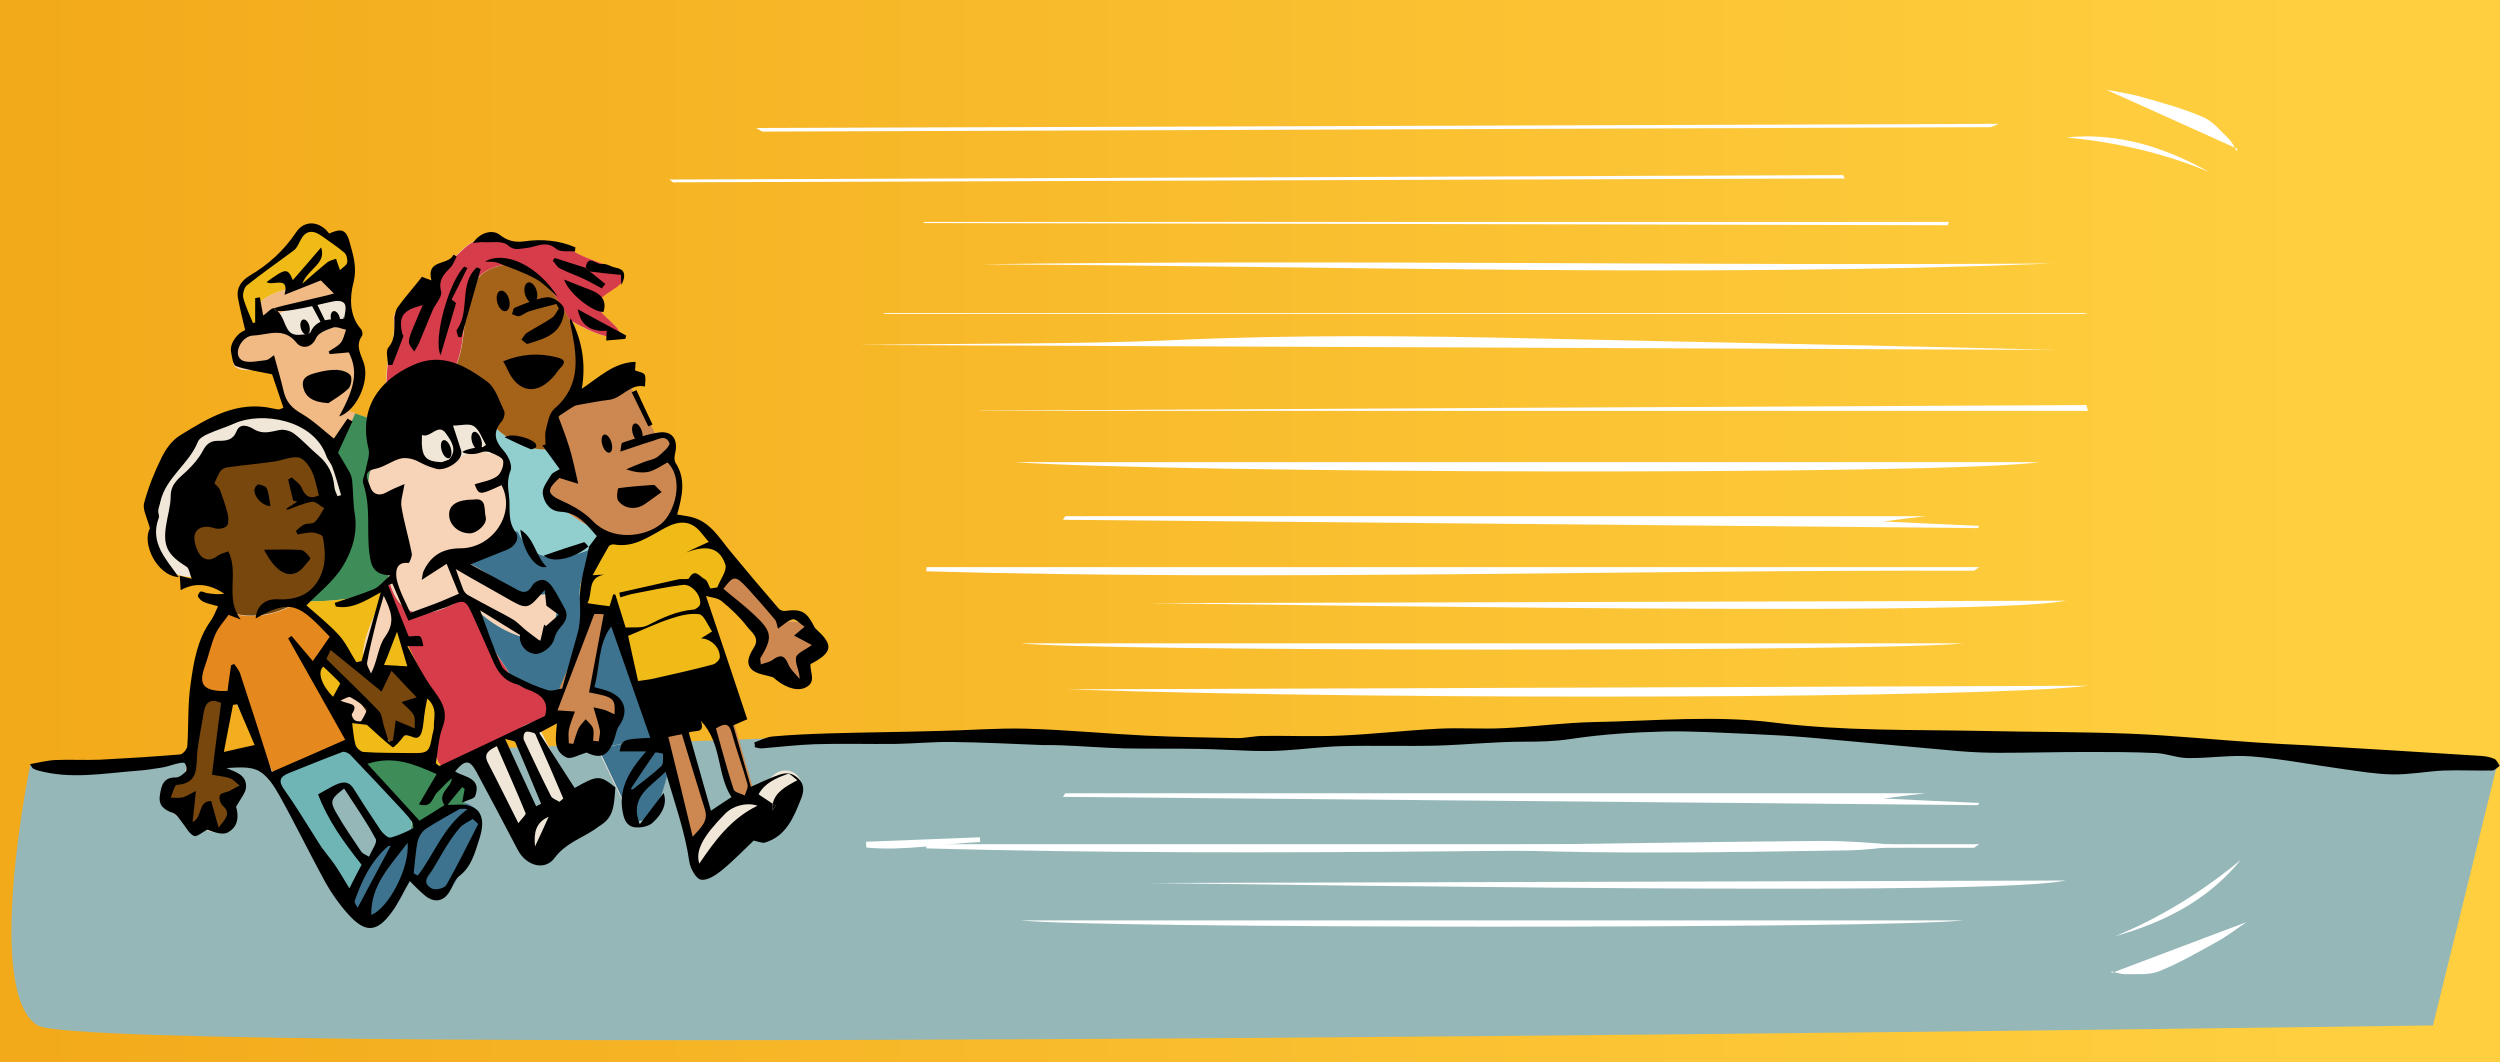 <?xml version="1.0" encoding="utf-8"?>
<!-- Generator: Adobe Illustrator 18.1.1, SVG Export Plug-In . SVG Version: 6.00 Build 0)  -->
<!DOCTYPE svg PUBLIC "-//W3C//DTD SVG 1.1//EN" "http://www.w3.org/Graphics/SVG/1.1/DTD/svg11.dtd">
<svg version="1.1" id="Layer_24" xmlns="http://www.w3.org/2000/svg" xmlns:xlink="http://www.w3.org/1999/xlink" x="0px" y="0px"
	 viewBox="-2849.2 7025.3 902.3 383.3" enable-background="new -2849.2 7025.3 902.3 383.3" xml:space="preserve">
<rect x="-2849.2" y="7025.3" width="902.3" height="383.3" fill="#333333" stroke="none"/>
<g>
	<g>
		<defs>
			<rect id="SVGID_1_" x="-2849.2" y="7025.3" width="902.3" height="383.3"/>
		</defs>
		<clipPath id="SVGID_2_">
			<use xlink:href="#SVGID_1_"  overflow="visible"/>
		</clipPath>
		<g clip-path="url(#SVGID_2_)">
			<rect x="-2849.2" y="7025.3" fill="#F0BB16" width="902.3" height="383.3"/>

				<linearGradient id="SVGID_3_" gradientUnits="userSpaceOnUse" x1="-2016.164" y1="5747" x2="-3438.304" y2="5747" gradientTransform="matrix(1 0 0 -1 0 12964)">
				<stop  offset="0" style="stop-color:#FFCF3F"/>
				<stop  offset="1" style="stop-color:#E98F00"/>
			</linearGradient>
			<rect x="-2849.2" y="7025.3" fill="url(#SVGID_3_)" width="902.3" height="383.3"/>
			<path fill="#95B7B7" d="M-2838.3,7301.4l361.3-13c0,0,107.5,9,175.1,0c67.7-9,175.4,7.8,187,6.4c11.7-1.4,166.7,7.6,166.7,7.6
				l-22.9,93c0,0-844.9,12-864.5,0S-2838.3,7301.4-2838.3,7301.4z"/>
			<g>
				<path fill="#F0E7D8" d="M-2559.2,7250.4c-3-1.3-8.7-0.7-8.7-0.7l-17.7-21.6c0,0-9-17.7-20.3-14.4c0,0,4.7-16.2-1.7-23.6
					c0,0,3.1-9.9-5.3-8.5l-9.7-18.6l-19.1,3.1c0,0,2.9-17.1-2.1-25.4c0,0,12.8,7.8,17.1,5.9c4.3-1.9-7.6-8.1-7-11.6
					c0.6-3.6,9.3-5.9,9.5-9.6c0.2-3.7-12.2-5.3-19.2-10s-17.7-0.3-22.3-2s-9-2.8-12.7-0.9s-5.7,5.2-9.5,7.6
					c-3.8,2.3-3.3,9.7-6.6,10.7s-13.3,5.6-12.6,9.6c0.7,4-1,11.7-2,15s-0.7,13.7-0.7,13.7l-6.9,7l-7.1-2.5c0,0,4.8-7.9,4.5-14.7
					c-0.3-6.8-3.4-10.1-3.2-14.1c0.2-4-0.6-15.7,0-19.3c0.6-3.7-0.6-10.8-5.8-13.9c-5.3-3.1-8.1-6.1-12.7-1.3s-13.9,13.1-17.9,16
					c-4,2.9-5.3,7.3-0.3,17.3c0,0-8,10.1-5.4,13.7c2.7,3.6,14.2,0,14.2,0l4.7,17.6c0,0-18.6-2-30.6,4.5c-12,6.5-17.7,21.3-18,32.4
					s1,21.1,14.3,21.8s12.7,5.3,13,9.3s-10,13.3-10.7,21s-4.7,41.2-4.7,41.2s-13,8.5-7.2,11.8c5.7,3.2,7.2,7.2,11.2,7.2
					s6.5,3.5,10,0s-0.5-9.1,3.5-12.3s0.5-9.2-5-9.2l2.7-29.6l21.3,40.9c0,0,23.4,44.4,28.9,43.8s14.5-14.1,15.5-16.6
					c0,0,9,12.9,14,6.2c5-6.7,13.9-26.2,10.5-29.2c-3.5-3-5.5-3-5.5-3l3.6-6l-7.1-6l9-7.3c0,0,13.3,38.2,21.7,37.3
					c8.4-1,23.3-11,25.3-16.2c2-5.3-11.7-7.3-11.8-5s-14.1-25.9-14.1-25.9l7.7-1c0,0,1.1,12,6.4,10.1s8.1,0,8.1,0l12.9,27.1
					c0,0,6.4,1.4,10.1-9.6c3.8-10.9,2.8-14.9,2.8-14.9l10.4,41.5c0,0,19.3-9.3,20.2-11.4c0.8-2.1,16.3-13.6,16.8-18.6
					s-6-7.2-9.7-3.9c-3.8,3.4-7.8,3.9-7.8,3.9l-7-24.1l-2-19.9l-9-27l7.5,0.5c0,0,14,12.5,14,16s-5,9.3-1.3,11.3s8,0.3,10.7,2.7
					s6,5.3,7.3,1s0-8.5,2.3-10.7C-2552.8,7256.4-2556.2,7251.7-2559.2,7250.4z M-2717.4,7337.1l-13.8-23.8l6.9-5.5l13.1,21.3
					L-2717.4,7337.1z M-2651.9,7315.4l-4.7,2.5v-1.2l-11.5-24c0,0,2-2.8,4.5-2.5S-2651.9,7315.4-2651.9,7315.4z M-2592.4,7278.6
					c4,4.2,0,8.8,0,8.8l9.2,26.8l-9.9,6.2l0.6-1l-10.5-33.6L-2592.4,7278.6z"/>
			</g>
			<g>
				<path fill="#77470E" d="M-2782.2,7304.9c0,0-12.9,8.5-7.2,11.8c5.7,3.2,7.2,7.2,11.2,7.2s6.5,3.5,10,0s-0.5-9.1,3.5-12.3
					s0.5-9.2-5-9.2l2.2-24.3c-4-0.4-7.7-1.5-11.3-2.6C-2780.2,7288-2782.2,7304.9-2782.2,7304.9z"/>
				<path fill="#77470E" d="M-2709.2,7267.4c-1,1-2,3-2,5c-9-2-12-11-18-16c-1.6,1.6-1.9,4.4-3.4,6.5c10.6,9,15.6,21.7,25.4,31.5
					c-1-2,1-3,1-4c3,0,6,1,7,0c6-8,3-15-3-22C-2704.2,7266.4-2707.2,7266.4-2709.2,7267.4z"/>
				<path fill="#F0E7D8" d="M-2722.6,7132.7c0-0.1,0-0.3,0-0.4c-0.2,0-0.3,0.1-0.5,0.1C-2722.9,7132.5-2722.7,7132.6-2722.6,7132.7z
					"/>
				<path fill="#F0BB17" d="M-2753.8,7141.2c-0.1,0.1-0.3,0.1-0.4,0.2C-2754,7141.3-2753.9,7141.2-2753.8,7141.2
					c-0.5-2.6-2.6-6.3-0.4-7.8c4-3,10-4,16-6c3-1,7-1,10,1c1.6,1.6,3.3,2.8,5.1,4c0.2,0,0.3-0.1,0.5-0.1c0-2.9,0-5.5,0.2-6.9
					c0.6-3.7-0.6-10.8-5.8-13.9c-5.3-3.1-8.1-6.1-12.7-1.3s-13.9,13.1-17.9,16s-5.3,7.3-0.3,17.3c0,0-0.1,0.1-0.2,0.3
					c1.8,0.4,3.7,0.7,5.2-0.3h-1c0.4-0.1,0.7-0.1,1.1-0.1C-2753.7,7142.7-2753.6,7142-2753.8,7141.2z"/>
				<path fill="#F0E7D8" d="M-2754.2,7143.4c0,0,0.1-0.1,0.1-0.1c-0.4,0-0.7,0.1-1.1,0.1H-2754.2z"/>
				<path fill="#F0E7D8" d="M-2722.6,7132.7c-0.2-0.1-0.4-0.2-0.5-0.3c-10.8,1.6-21.2,3.1-30.7,8.8c0.1,0.8,0.1,1.6-0.3,2.1
					c4.5-0.3,8.2,3.2,11.9,4.1c7.3,0.9,12.1-5.7,19.8-4.5C-2722.3,7140.2-2722.5,7136.3-2722.6,7132.7z"/>
				<path fill="#F1B984" d="M-2719.2,7158.8c-0.3-6.8-3.4-10.1-3.2-14.1c0-0.5,0-1.1,0-1.9c-7.7-1.2-12.5,5.4-19.8,4.5
					c-3.7-0.9-7.4-4.4-11.9-4.1c0,0-0.1,0.1-0.1,0.1c-1.6,1-3.4,0.7-5.2,0.3c-1.3,1.6-7.6,10.2-5.1,13.4c2.7,3.6,14.2,0,14.2,0
					l4.2,15.6c2.7,1.1,5.4,2.3,8,3.7c4.6,2.6,7.4,6.5,9.4,10.8c3.7-3.4,5.7-8,7.8-12.7l-2.7-0.9
					C-2723.6,7173.6-2718.8,7165.6-2719.2,7158.8z"/>
				<path fill="#F1B984" d="M-2723.1,7132.4c-1.8-1.1-3.5-2.4-5.1-4c-3-2-7-2-10-1c-6,2-12,3-16,6c-2.2,1.5-0.1,5.2,0.4,7.8
					C-2744.3,7135.5-2733.8,7133.9-2723.1,7132.4z"/>
				<path fill="#D73C4A" d="M-2624,7125.4c0.2-3.7-12.2-5.3-19.2-10s-17.7-0.3-22.3-2s-9-2.8-12.7-0.9s-5.7,5.2-9.5,7.6
					c-3.8,2.3-3.3,9.7-6.6,10.7s-13.3,5.6-12.6,9.6c0.7,4-1,11.7-2,15c-0.8,2.5-0.8,8.9-0.8,12c7.9,1,16.4-1.7,21.4-5
					c0.2-0.2,0.4-0.4,0.6-0.7c-0.5-0.5-1.1-0.9-1.6-1.3c0.6,0.4,1.1,0.9,1.6,1.3c10-10.3,1.6-33.5,15.4-39.3
					c13.1-6.2,22.6,6.6,29.5,20.1c-0.3-0.6-0.6-1.2-0.9-1.8c0,0,12.8,7.8,17.1,5.9c4.3-1.9-7.6-8.1-7-11.6
					C-2632.8,7131.4-2624.1,7129.1-2624,7125.4z"/>
				<path fill="#CC8850" d="M-2607.5,7190.1c0,0,3.1-9.9-5.3-8.5l-9.7-18.6l-18.3,3c-4.9,5.7-8.7,12-8.4,20.6
					c2.1,3.2,2.5,8.1,6,10.8c-2,0-5-1-7,0c-2,2-4,5-1,8c7,5,12.9,9.9,20.9,12.9c0.4-0.7,0.8-1.3,1.1-1.9c-0.3,0.6-0.7,1.3-1.1,1.9
					c0,0,0.1,0,0.1,0.1c8.9,3.9,17.7-0.2,24.9-7.1C-2604.2,7206.5-2602.7,7195.8-2607.5,7190.1z"/>
				<path fill="#CC8850" d="M-2633,7295.9c4.8-5.4,10.2-11.6,6.8-18.5c-1-2-5-3-9-3c0-9.7,4.7-18.4,5.9-28c-0.2,0-0.4,0-0.6,0
					c-0.9,0.9-1.8,2-2.3,3c0.5-1.1,1.4-2.1,2.3-3c-2.9-0.3-6.3-1.9-6.3-1c-0.1,0.5-0.3,1.1-0.4,1.6c0.1,0.1,0.2,0.3,0.4,0.4v-1v1
					c-0.1-0.1-0.3-0.3-0.4-0.4c-2.9,11.8-9.2,20.8-12.5,31.5c0.4,0.5,0.7,1.1,0.9,1.9c-0.3-0.7-0.6-1.3-0.9-1.9
					c-0.4,1.3-0.8,2.5-1.1,3.9c-0.2,0.9-0.3,1.8-0.4,2.7l2.6-0.3c0,0,0.1,1.2,0.4,2.7c0.5,0.3,0.9,0.6,1.4,0.9
					c-0.4-0.3-0.9-0.6-1.4-0.9c0.7,3.4,2.3,8.7,6,7.4c5.3-1.9,8.1,0,8.1,0L-2633,7295.9z"/>
				<path fill="#F0E7D8" d="M-2629.3,7246.4c0,0,0.1,0,0.1,0v-0.7c0,0,0,0,0,0C-2629.2,7246-2629.3,7246.2-2629.3,7246.4z"/>
				<path fill="#F0E7D8" d="M-2629.2,7245.7v-0.3C-2629.2,7245.5-2629.2,7245.6-2629.2,7245.7
					C-2629.2,7245.8-2629.2,7245.7-2629.2,7245.7z"/>
				<path fill="#F0E7D8" d="M-2655.8,7317.5l-0.8,0.4v-1.2l-11-22.9c-2.9,0.6-5.8,1.8-8.3,3.8c1.8,4.9,6.9,18.2,12.2,27.1
					C-2660.8,7322.4-2657.8,7320.7-2655.8,7317.5z"/>
				<path fill="#F0E7D8" d="M-2641.5,7311.6c0,0.3-0.3,0-0.8-0.6c-2.1,3.5-5,5.7-9.7,4.3c0,0.1,0,0.1,0,0.1l-3.9,2
					c-2,3.3-4.9,4.9-8,7.1c3,5,6.1,8.6,8.8,8.3c8.4-1,23.3-11,25.3-16.2S-2641.3,7309.3-2641.5,7311.6z"/>
				<path fill="#F0E7D8" d="M-2642.3,7311c-2.9-4.2-13.1-24.6-13.4-25.2c-2.9,0.4-5.8,1.8-7.8,4.5c2.7,1.6,10.8,23.3,11.5,25.1
					C-2647.3,7316.7-2644.4,7314.5-2642.3,7311z"/>
				<path fill="#F0E7D8" d="M-2629.3,7246.4c0-0.2,0.1-0.4,0.1-0.6c-0.2,0.2-0.4,0.4-0.7,0.6
					C-2629.7,7246.4-2629.5,7246.4-2629.3,7246.4z"/>
				<path fill="#F0BB17" d="M-2595.7,7237.9l6.6,0.4c1.5-2.9,3.3-5.6,5.1-8.5l-1.5-1.8c0,0-9-17.7-20.3-14.4c0,0,0.3-0.9,0.6-2.4
					c-7.2,6.8-16,10.9-24.9,7.1c0,0-0.1,0-0.1-0.1c-0.7,1.1-1.4,2.2-2.1,3.3c0.8-0.4,1.5-0.8,2.3-1.3c-0.7,0.4-1.5,0.9-2.3,1.3
					c-5.3,8.2-11.7,18-4.1,25.3c0.1-0.5,0.3-1.1,0.4-1.6c0-0.9,3.4,0.7,6.3,1c0.2-0.2,0.4-0.4,0.7-0.6c0-0.1,0-0.2,0-0.4v0.3
					c0.6-0.5,1.3-1,2-1.3c4,10,2,25,10,28c8.2,2.7,19.6-3.6,30.6-6.3l-0.1-1.2L-2595.7,7237.9z"/>
				<path fill="#CC8850" d="M-2559.2,7250.4c-3-1.3-8.7-0.7-8.7-0.7l-16.2-19.9c-1.7,2.9-3.6,5.6-5.1,8.5l0.9,0.1c0,0,14,12.5,14,16
					s-5,9.3-1.3,11.3s8,0.3,10.7,2.7s6,5.3,7.3,1s0-8.5,2.3-10.7C-2552.8,7256.4-2556.2,7251.7-2559.2,7250.4z"/>
				<path fill="#F7D4B7" d="M-2651.2,7239.4c-13.4,3.8-21.4-9.8-32.6-11.8c-0.5,0.2-0.9,0.5-1.4,0.8c0.4-0.3,0.9-0.6,1.4-0.8
					c-0.5-0.1-0.9-0.1-1.4-0.2c-0.6,0-0.8,0.6-0.9,1.6c1,6.5,4.6,12.4,9.4,17c-0.4-1.2-0.8-2.4-1.5-3.5c0.7,1.1,1.1,2.3,1.5,3.5
					c6.8,6.5,16,10.5,23.5,10.5C-2649.2,7255.4-2645.2,7237.4-2651.2,7239.4z"/>
				<path fill="#F0E7D8" d="M-2702.2,7183.4c-0.2,0.2-0.4,0.4-0.7,0.5c2.3,4.3,5.2,7.9,10.7,8.5c7,1,13-7,20-3
					c0.3-1.1,0.3-2.1,0.2-3.1c-0.7-0.4-1.4-0.7-2.2-0.9c0.8,0.2,1.5,0.5,2.2,0.9c-0.3-2.8-1.7-5.4-3.2-6.9
					C-2684.2,7172.4-2695.2,7176.4-2702.2,7183.4z"/>
				<path fill="#F7D4B7" d="M-2682.6,7241.7c-0.2,0-0.4-0.1-0.5-0.3C-2683,7241.6-2682.8,7241.6-2682.6,7241.7
					c0.2-0.1,0.3-0.2,0.5-0.3C-2682.3,7241.5-2682.5,7241.6-2682.6,7241.7c0.6,0.1,1.3-0.2,2-0.2c-2.8-3.7-4.8-7.9-5.5-12.5
					c-0.1,0.7-0.1,1.6-0.1,2.4c0-0.9,0-1.7,0.1-2.4c0-0.2-0.1-0.4-0.1-0.6c0,0.2,0.1,0.4,0.1,0.6c0.1-0.9,0.3-1.6,0.9-1.6
					c0.5,0,0.9,0.1,1.4,0.2c5.3-2.8,12.2-2.8,15.6-8.2c1-7,4-14,1-21c-1-2,3-4,2-6c-2.4-2.4-4.2-4.8-6.8-6.1c0.1,1,0,2.1-0.2,3.1
					c-7-4-13,4-20,3c-5.5-0.6-8.4-4.2-10.7-8.5c-1.2,0.7-2.8,0.7-4.5,0.3c-0.2,0.5-0.4,0.9-0.9,1.2c-14,10-7,26,0,36c1,3-2,7-1,11
					c0.3,1.4,0.6,2.7,0.9,3.9c0.8-0.1,1.5-0.3,2.1-0.9c-0.6,0.6-1.2,0.8-2.1,0.9C-2704.3,7249.2-2694.3,7248.7-2682.6,7241.7z"/>
				<path fill="#D73C4A" d="M-2664.2,7270.4c-3-5-5-8-8-12c-3.1-3.9-3.2-8.3-4.5-12.5c-1.4-1.4-2.8-2.9-4-4.4c-0.7,0-1.4,0.3-2,0.2
					c-11.7,7.1-21.7,7.5-25.6-5.3c-0.5,0.1-1.2,0.1-1.9,0.1c-0.2,0.8-0.4,1.6-0.6,2.4c2.2,2.4,3.3,4.8,3.5,7.3
					c4.6,11.2,10,21.9,16.1,33.3c3,6-4,16,1,22c0.6,1.3,2.8,1.3,5.1,1l8.3-6.8c0,0,0.2,0.7,0.7,1.9c2.6-2,5.4-3.2,8.3-3.8l-0.5-1.1
					c0,0,2-2.8,4.5-2.5c0.1,0,0.2,0,0.3,0.1c2-2.7,4.8-4.1,7.8-4.5c0,0,0,0,0,0l5.1-0.6c0-0.9,0.1-1.8,0.4-2.7
					c0.3-1.3,0.7-2.6,1.1-3.9C-2652.7,7273-2660.5,7275.9-2664.2,7270.4z"/>
				<path fill="#3D738E" d="M-2632.4,7221.7c-10,5.3-24.2,8.7-29.7-4.3c0-1-4,0-6,2c0,0,0,0,0,0c-3.4,5.4-10.3,5.4-15.6,8.2
					c11.2,2,19.2,15.7,32.6,11.8c6-2,2,16-2,17c-7.5,0-16.7-4-23.5-10.5c1.3,4.1,1.4,8.6,4.5,12.5c3,4,5,7,8,12
					c3.6,5.5,11.4,2.6,15.1,8.1c3.4-10.7,9.6-19.7,12.5-31.5C-2644.1,7239.7-2637.7,7229.9-2632.4,7221.7z"/>
				<path fill="#91CECE" d="M-2651.2,7205.4c-3-3-1-6,1-8c2-1,5,0,7,0c-3.5-2.6-3.9-7.6-6-10.8c0,0.3,0,0.5,0,0.8
					c-19.1,1.9-26.4-15.4-38.4-25.7c-0.2,0.2-0.4,0.4-0.6,0.7c-5,3.3-13.5,6-21.4,5c0,1,0,1.7,0,1.7l-2.7,2.7
					c2.7,4.8,5.8,9.7,5,12.4c1.7,0.4,3.3,0.4,4.5-0.3c-1.5-2.7-2.8-5.8-4.3-8.5c1.6,2.7,2.8,5.8,4.3,8.5c0.2-0.1,0.5-0.3,0.7-0.5
					c7-7,18-11,27-4c1.5,1.5,2.9,4,3.2,6.9c2.6,1.4,4.4,3.7,6.8,6.1c1,2-3,4-2,6c3,7,0,14-1,21c0.4-0.6,0.7-1.2,1-2
					c-0.3,0.7-0.6,1.4-1,2c0,0,0,0,0,0c2-2,6-3,6-2c5.6,13,19.7,9.6,29.7,4.3c0.7-1.1,1.5-2.3,2.1-3.3
					C-2638.2,7215.3-2644.2,7210.4-2651.2,7205.4z"/>
				<path fill="#E5881E" d="M-2725.7,7283.6c-0.5-0.5-0.9-1.1-1.2-1.7c-3.7-4.9-8.7-9.3-7.2-15.4c0-1,1-2,1.9-3.2
					c-0.1-0.1-0.2-0.2-0.4-0.3c-0.4,0.6-0.9,1.1-1.6,1.5c0.6-0.4,1.1-0.9,1.6-1.5c-0.2-0.2-0.4-0.3-0.6-0.5c0.2,0.2,0.4,0.3,0.6,0.5
					c0.7-0.9,1.1-2,1.5-3c0-0.1-0.1-0.3-0.1-0.4c0,0.1,0.1,0.3,0.1,0.4c0.5-1.3,1-2.6,1.9-3.4c0.2,0.2,0.5,0.4,0.7,0.6
					c-4.3-5.4-6.5-11.4-12.7-14.7c-8.3,5-17.9,6.9-26.5,3.3c-2.4,4.7-9.3,11.9-9.8,18.1c-0.2,2.2-0.7,6.6-1.2,11.8
					c3.6,1.2,7.3,2.2,11.3,2.6l0.5-5.3l2.9,5.5c0.3,0,0.6,0,0.9,0h-0.9l14.2,27.2c8.1-5.6,17.9-8.8,26.9-12.9
					c-0.2-2.1-1.2-4.2-1.2-6.4C-2724.6,7285.4-2725.1,7284.5-2725.7,7283.6z"/>
				<path fill="#3E8C58" d="M-2710.2,7236.4c0.8,0,1.4,0,1.9-0.1c-0.4-1.2-0.7-2.5-0.9-3.9c-1-4,2-8,1-11c-7-10-14-26,0-36
					c0.4-0.3,0.7-0.7,0.9-1.2c-1.3-0.4-2.7-1-3.9-1.8c1.2,0.8,2.5,1.4,3.9,1.8c0.9-2.7-2.3-7.6-5-12.4l-4.2,4.3l-4.5-1.6
					c-2,4.7-4.1,9.3-7.8,12.7c1.1,2.3,1.9,4.7,2.6,7.2c2,6,5,12,4,19c-1,4-1,9-3,13c-3.8,6.3-9.5,12-16,15.9c0,0,0.1,0,0.1,0.1
					c10.7,0,21.3-0.4,30.6-4.8C-2710.3,7237.2-2710.2,7236.8-2710.2,7236.4z"/>
				<path fill="#3D738E" d="M-2702.2,7326.4c-0.9,1.7-5.5,2.7-9.3,2.3l0.3,0.5l-4.7,6c-1.1,5.8-4.2,11.2-6.8,16.8
					c2.6,3.5,4.8,5.6,6,5.5c5.5-0.6,14.5-14.1,15.5-16.6c0,0,9,12.9,14,6.2c5-6.7,13.9-26.2,10.5-29.2c-1.9-1.6-3.4-2.4-4.3-2.7
					c-6.2,4-12.5,8-20,9C-2701.2,7324.9-2701.6,7325.7-2702.2,7326.4z"/>
				<path fill="#F0BB17" d="M-2685,7302.4c-0.3,0-0.6,0.1-0.9,0.1c0.2,0,0.4,0.1,0.6,0.1L-2685,7302.4z"/>
				<path fill="#F0BB17" d="M-2689.9,7301.8c-0.1-0.1-0.2-0.3-0.3-0.4c-5-6,2-16-1-22c-6.1-11.4-11.5-22.1-16.1-33.3
					c0.8,7.8-6.1,16.1-6.9,24.3c-9.2-7.4,0.3-21.6,3.4-31.6c-0.1-0.1-0.2-0.3-0.4-0.4c0.1,0.1,0.2,0.3,0.4,0.4
					c0.1-0.4,0.2-0.8,0.3-1.2c-9.3,4.4-19.9,4.7-30.6,4.8c6.1,3.3,8.2,9.3,12.6,14.6c5.5,5.1,8.7,13.4,17.3,15.4c0-2,1-4,2-5
					c2-1,5-1,7,1c6,7,9,14,3,22c-1,1-4,0-7,0c0,1-2,2-1,4c-2.9-2.9-5.3-6-7.7-9.2c-0.1,0.1-0.2,0.2-0.3,0.2c-3.5,2.3-8,0.9-10.6-1.8
					c0.6,0.9,1.2,1.9,1.6,2.8c0,2.1,1,4.2,1.2,6.4c0.3-0.1,0.5-0.2,0.8-0.4c0.6,2.6,1.9,5,3.6,7.4
					C-2709,7298.5-2699.4,7300.1-2689.9,7301.8z"/>
				<path fill="#3E8C58" d="M-2678.6,7308.9l-7.1-6l0.4-0.3c-0.2,0-0.4-0.1-0.6-0.1c-1.7,0.2-3.2,0.1-3.9-0.7
					c-9.6-1.7-19.1-3.3-28.7-2c6.9,9.4,20.2,17,17.6,24.4c7.4-1,13.8-5,20-9c-0.8-0.3-1.2-0.3-1.2-0.3L-2678.6,7308.9z"/>
				<path fill="#F0BB17" d="M-2727.2,7276.4c0.8-0.8,2.8-2.2,4.6-2.3c-2.8-3.9-5.9-7.7-9.7-10.9c-0.9,1.2-1.9,2.2-1.9,3.2
					c-1.5,6.2,3.4,10.5,7.2,15.4C-2727.9,7280.1-2728.1,7278.2-2727.2,7276.4z"/>
				<path fill="#F7D4B7" d="M-2727.2,7276.4c-3,6,6,13,12,9c0.1,0,0.3-0.1,0.3-0.2c-2.6-3.7-5.1-7.4-7.7-11
					C-2724.3,7274.2-2726.4,7275.6-2727.2,7276.4z"/>
				<path fill="#F7D4B7" d="M-2714.2,7270.4c0.7-8.2,7.6-16.5,6.9-24.3c-0.6-1.6-1.3-3.1-1.9-4.7c0.6,1.6,1.2,3.2,1.9,4.7
					c-0.2-2.5-1.3-4.9-3.5-7.3C-2713.9,7248.8-2723.4,7263-2714.2,7270.4z"/>
				<path fill="#3D738E" d="M-2609.5,7294.6c-8-2.5-16-1.3-23.4,1.5l12.3,25.8c0,0,6.4,1.4,10.1-9.6c2.8-8.2,3-12.5,2.9-14.1
					C-2608.6,7297.4-2608.6,7295.8-2609.5,7294.6z"/>
				<path fill="#CC8850" d="M-2593,7320.4l0.6-1l-9.5-30.4c-4.2,1-8.2,0.2-10.1,5c0.8,0.2,1.7,0.4,2.5,0.7c-0.4-0.5-0.9-0.9-1.7-1.2
					c0.8,0.3,1.3,0.7,1.7,1.2c0.8,0.2,1.5,0.5,2.3,0.8c-0.8-0.3-1.5-0.6-2.3-0.8c0.9,1.2,0.9,2.8,2,3.6c0-0.5-0.1-0.8-0.1-0.8
					l0.2,0.9c0.1,0,0.1,0.1,0.2,0.1c-0.1,0-0.1-0.1-0.2-0.1l8.6,34.1c2.6-5,6.5-9.4,9.3-14.2L-2593,7320.4z"/>
				<path fill="#CC8850" d="M-2575.1,7308.2c-1.5,0.6-2.6,0.7-2.6,0.7l-7-24.1l-0.1-0.6c-2.2,0.7-4.4,0.8-6.6,1.5
					c-0.5,1.1-1.1,1.7-1.1,1.7l9.2,26.8l-0.8,0.5C-2579.8,7314.7-2577.1,7311.8-2575.1,7308.2z"/>
				<path fill="#F0E7D8" d="M-2569.9,7305c-1.8,1.7-3.7,2.6-5.2,3.2c-2,3.6-4.7,6.5-8.9,6.5l-5.5,3.5c-2.9,4.9-6.7,9.2-9.3,14.2
					l1.6,6.5c0,0,19.3-9.3,20.2-11.4c0.8-2.1,16.3-13.6,16.8-18.6S-2566.2,7301.6-2569.9,7305z"/>
				<path fill="#3D738E" d="M-2601.9,7288.9l-1-3.2l10.5-7.1c2.5,2.6,1.9,5.3,1.1,7c2.2-0.7,4.4-0.8,6.6-1.5l-1.8-18.1
					c-11,2.7-22.5,9-30.6,6.3c-8-3-6-18-10-28c-0.7,0.3-1.4,0.8-2,1.3v0.7c0,0-0.1,0-0.1,0c-1.2,9.6-5.9,18.3-5.9,28c4,0,8,1,9,3
					c3.4,6.9-2,13-6.8,18.5l0.1,0.2c6.6-2.5,13.7-3.7,20.9-2.1C-2610.1,7289.2-2606.2,7290-2601.9,7288.9z"/>
				<path fill="#70B5B6" d="M-2722.2,7292.4c-9.2,4.2-19.3,7.5-27.7,13.2l4.2,8.1c0,0,14,26.5,22.9,38.3c2.6-5.6,5.7-11.1,6.8-16.8
					l-1.5,2l-13.8-23.8l6.9-5.5l12.8,20.8c3.8,0.4,8.4-0.6,9.3-2.3C-2694.2,7316.4-2719.2,7306.4-2722.2,7292.4z"/>
				<path fill="#A56219" d="M-2649.2,7187.4c0-0.3,0-0.5,0-0.8c-0.3-0.4-0.6-0.9-1-1.2c0.4,0.4,0.7,0.8,1,1.2
					c-0.3-8.6,3.5-14.9,8.4-20.6l-0.7,0.1c0,0,2.5-14.9-1.2-23.6c-6.9-13.5-16.4-26.3-29.5-20.1c-13.7,5.9-5.4,29-15.4,39.3
					C-2675.5,7172-2668.3,7189.3-2649.2,7187.4z"/>
				<path fill="#F0E7D8" d="M-2726.2,7194.4c-2-7-5-14-12-18c-2.6-1.4-5.3-2.6-8-3.7l0.5,2c0,0-18.6-2-30.6,4.5
					c-12,6.5-17.7,21.3-18,32.4s1,21.1,14.3,21.8c1.4,0.1,2.7,0.2,3.8,0.3c-0.1-1.2-0.6-2.4-1.1-3.3c-5-6-10-15-5-23c3-6,6-12,13-16
					c3-1,7-2,10-3c7-1,14-2,21,2c1,1,3,3,4,4c1.9,6.8,2,20.3,12.2,17.3C-2721.7,7205.4-2724.3,7199.9-2726.2,7194.4z"/>
				<path fill="#77470E" d="M-2734.2,7194.4c-1-1-3-3-4-4c-7-4-14-3-21-2c-3,1-7,2-10,3c-7,4-10,10-13,16c-5,8,0,17,5,23
					c0.5,1,1,2.1,1.1,3.3c9.4,1.3,8.9,5.4,9.2,9c0.1,0.8-0.3,1.7-0.9,2.9c15.5,6.6,34-5,42.5-19.2c2-4,2-9,3-13
					c0.1-0.6,0.1-1.2,0.2-1.7C-2732.2,7214.7-2732.2,7201.2-2734.2,7194.4z"/>
				<path fill="#F0E7D8" d="M-2764,7278.4L-2764,7278.4l0.9,0C-2763.5,7278.4-2763.7,7278.4-2764,7278.4z"/>
			</g>
			<g>
				<path d="M-2749.1,7137.5c-0.4-0.4-0.8-0.7-1.2-0.9C-2750.3,7137.1-2749.9,7137.4-2749.1,7137.5z"/>
				<path d="M-2554.2,7252.8c-0.4-0.4-0.9-0.8-1.1-1.3c-2.8-5.5-4.6-6.5-10.6-5.7c-0.7,0.1-1.8-0.3-2.2-0.8
					c-5.9-6.8-11.7-13.7-17.4-20.6c-4.1-4.9-7.3-10.8-14.2-12.5c-1.7-0.4-3.5-0.6-5.1-0.9c1.8-6.6,3.3-12.7-0.6-18.7
					c-0.5-0.8-0.4-2.1-0.2-3.1c1.3-5.1-0.8-8.5-5.8-7.8c-4.5,0.6-8.8,2.3-13.2,3.7c-0.4,0.1-0.4,1.4-0.7,3.2
					c4.3-1.4,7.7-2.7,11.2-3.7c2.2-0.6,5.2-2.7,6.5,0.6c0.4,1-2.5,3.6-4.3,5c-1.3,1-3.3,1.2-5,1.9c-2.1,0.8-4.2,1.7-6.3,2.6
					c2.9,1,5.6,1.4,8.1,0.9c2.4-0.6,4.6-2.2,6.8-3.4c6.3,6.2,2.5,18.3-2.3,22.2c-5.9,4.8-17.7,6.2-24.6-1c-2.9-3-6.7-5.3-10.5-7
					c-6.1-2.8-6.6-4-1.6-8.6c1.9,0.6,3.7,1.2,6.8,2.1c-1.2-5.2-2-9.2-3.2-13.1c-1.3-4.2-2.9-8.2-4-11.2c2.2-1.4,4-2.7,5.9-3.8
					c0.6-0.3,1.4-0.3,2.1-0.5c3.5-0.6,6.9-1.3,10.4-1.7c4.7-0.6,7.5-6,12.9-4.8c0-1.4,0.4-3.1-0.1-4.2c-0.4-0.9-2.2-1.1-3.5-1.6
					c0.1-0.7,0.1-1.7,0.2-3.1c-7.9,0.2-13.2,5.6-19.4,9.7c1.6-9.6-0.1-17.7-4-25.4c-0.4,0.6-0.3,1.2-0.2,1.7
					c2.3,11.1,4.6,22.1-5.8,31c-1.8,1.6-2.3,4.9-3,7.6c-0.4,1.6-0.1,3.5-0.1,5.3c-0.4,0.1-0.8,0.1-1.2,0.2c2.1,2.8,4.1,5.6,6.3,8.6
					c-1.3,0.9-2.5,1.2-3,2c-1.3,2.2-3.4,4.7-3.1,6.9c0.4,3.1,2.5,6.3,6.4,6.5c6.3,0.3,9.5,4.7,13.1,8.8c-1.2,1.6-2,2.7-2.9,3.9
					l0.1-0.1c-1.2,6.5-3.6,13.1-3.3,19.6c0.2,4.4,0.2,8.5-1.1,12.6c-1.8,6.2-3.4,12.4-5.3,19c-1.6,0.2-3.6,1.1-5.2,0.6
					c-3.7-1.1-7.2-2.7-10.6-4.4c-2.2-1.1-5.2-2.4-6.1-4.4c-3-6.5-5.2-13.4-7.7-20c4.7,2.9,9.4,5.8,14.4,8.9c-0.5,3,1.8,6.4,5.3,6.8
					c2.6,0.3,6.4-2.7,7-5.3c0.3-1.3,1-2.7,1.8-3.7c1.9-2.2,3.7-4.3,2-7.4c-1.4-2.6-2.8-5.3-4.4-7.7c-0.8-1.2-2.2-2.5-3.4-2.6
					c-1.2-0.1-3.2,0.8-3.8,1.9c-1.4,2.5-2.9,3.1-5.4,1.7c-5.6-3.1-11.2-6-17-9.2c4.5-1.8,8.9-3.6,13.2-5.3c3-1.2,4.7-4.2,3.1-6.3
					c-3.1-4.3-1.8-8.8-2.4-13.2c-0.4-3.2-0.7-5.9,0.6-9.2c0.7-1.8-0.9-5.2-2.5-7c-3.5-3.9-3.9-6.9-0.6-10.8c0.7-0.9,1.2-2.8,0.7-3.7
					c-1.8-3.7-3.1-8.3-6.1-10.5c-7.8-5.6-16-10.7-26.6-6c-12.8,5.7-19.7,15.9-16.2,30.3c0.6,2.3-0.6,5-1,7.6c-0.3,1.7-1.4,3.6-0.9,5
					c2.8,8.2,1.2,16.7,2.2,25c0.6,4.5,1.3,7.7,7.5,8.1c-2.5,2.2-4,4.1-5.8,4.9c-4.6,1.9-9.4,3.4-14.2,5c0.1,0.4,0.3,0.9,0.4,1.3
					c5.6,1.1,10.3-1.8,16.2-5.1c-2.5,9.1-4.7,17-6.9,24.8c-0.6,0.1-1.3,0.3-1.9,0.4c-2.1-3.3-3.8-7.1-6.4-9.9
					c-3.7-4-8-7.4-11.6-10.6c4.1-4.3,9.7-8.5,13.1-14.1c3.4-5.5,5.5-12.1,4.3-19.1c-0.6-3.9-0.5-7.8-0.9-11.8
					c-0.1-1.3-0.6-2.6-1.3-3.7c-1.3-2.3-2.7-4.6-3.8-6.4c1.9-4.1,3.5-7.7,5.2-11.3c-0.6-0.3-1.2-0.7-1.8-1c-1.7,2.5-3.3,4.9-4.9,7.2
					c-3.9-3.1-7.4-6.5-11.5-8.9c-3.5-2-5.7-4.2-6.6-8.1c-1-4.3-2.3-8.6-3.5-13.1c-0.8,0.5-1.9,1.7-3,1.8c-3,0.3-7,1.3-8.9-0.2
					c-3-2.3,0.3-8.6,4.4-8.7c5.3-0.2,11-3.3,15.7,2.7c1.4,1.8,5.1,2.4,7-1.8c0.8-1.9,3.9-3,6.2-3.8c1.3-0.4,3,0.5,4.6,0.8
					c-0.6,1.6-0.9,3.5-2,4.8c-1.1,1.3-2.9,2.1-4.3,3.1c0.1,0.3,0.3,0.6,0.4,0.9c2.3-0.2,4.6-0.4,6.9-0.6c3.3,6.6,2.4,12.4-3.5,23.1
					c6.1-1.9,11-12.3,9-19c-1-3.2-3.3-6.4-0.8-10c0.4-0.5,0.2-2-0.3-2.5c-4.4-4.9-4-11.8-2.8-16.5c1.5-5.9,0-10.1-1.4-15.2
					c-1.4-5.2-4-4.2-7.3-2.8c-3.4-4.6-8.9-5-11.9-0.5c-4.4,6.6-10,11.7-16.8,15.7c-3,1.8-4.9,4.5-4.2,8.1c0.7,3.9,1.7,7.7,2.6,11.6
					c-2.5,0.7-5.7,4.6-5.1,7.8c0.3,1.8,0.7,4.7,1.7,5.1c4,1.4,8.3,2,13.1,3c1.2,3.5,2.7,7.9,4.1,12.1c-1.2,0.4-1.4,0.6-1.7,0.6
					c-0.7-0.1-1.5-0.2-2.2-0.4c-13-2.9-23.3,3.5-33.5,9.8c-2.8,1.7-5.1,4.9-6.6,8c-2.6,5.2-4.8,10.8-6.3,16.4
					c-0.6,2.3,1.1,5.2,2.1,9.1c-3,5.4,2.5,17.1,10.4,17.6c-4.5-6.5-10.6-12.4-7.2-21.4c0.3-0.7-0.3-1.8-0.2-2.6
					c0.1-1.1,0.6-2.2,0.8-3.3c2-8.7,10.3-13.5,13.5-21.5c0.5-1.3,2.3-2.3,3.7-2.9c3.1-1.4,6.5-2.4,9.6-3.8c9.6-4.3,28.3-1.5,33,11.6
					c0.5,1.5,1.8,2.8,2.3,4.3c1.2,3.3,2.1,6.6,3.1,10c-0.4,0.1-0.9,0.3-1.3,0.4c-0.4-1.1-1-2.1-1.1-3.2c-0.4-4.7-2.2-8.5-5.9-11.6
					c-3-2.5-5.6-5.5-8.7-7.8c-1.3-1-3.6-1.6-5.2-1.3c-3.2,0.6-6,1.7-9.3-0.3c-1.6-1-4.9-2.5-6.2,0.7c-1.3,3.3-3.7,3.5-6.5,3.5
					c-2.9-0.1-4.5,1.2-5.8,3.8c-1.4,2.6-3.5,5-5.7,7.1c-2.7,2.6-5.8,4.5-5.8,9.1c0,3.6-1.2,7.2-1.7,10.8c-1.1,7.3,0.6,10.4,7.5,14.7
					c0.9,0.6,1,2.4,1.8,4.3c-1.9-0.5-2.9-0.7-4.3-1.1c0.1,1.7,0.2,3,0.3,5.2c5.8-3.2,10.9-1.9,15.8,1.3c-2.1,0.3-4.1,0.1-6.1-0.2
					c-0.9-0.1-1.7-0.7-2.5-0.6c-0.4,0.1-1.1,1.4-1,1.7c0.4,0.8,1.2,1.6,2,2c1.5,0.7,3.2,1,5.3,1.6c-1,2.1-1.6,3.8-2.6,5.2
					c-4.9,6.8-6.2,14.9-7.3,22.8c-1.1,7.4-0.7,15-1.2,22.5c-0.1,1.1-1.6,2.9-2.6,3c-9.7,0.8-19.3,1.4-29,1.9
					c-5.2,0.2-10.4-0.1-15.7,0.1c-3.1,0.1-6.1,0.9-9.5,1.5c0.7,1,0.8,1.3,1,1.5c0.5,0.3,1,0.5,1.6,0.7c12,3.4,24,1.1,35.9,0.2
					c3.1-0.2,6.2-0.7,9.3-1.2c1.9-0.3,3.8-1.1,5.8-1.5c0.8-0.2,2.1-0.4,2.3,0c0.5,0.7,1,2.3,0.6,2.7c-1,1.1-2.5,2.4-3.8,2.4
					c-4.6-0.1-5.3,3-5.8,6.4c-0.6,3.7,1.5,5.3,4.7,6.4c1.3,0.5,2.3,2.1,3.3,3.4c1.4,1.7,2.5,4.1,4.3,4.9c1,0.5,3.2-1.5,4.9-2.3
					c2.3,1,5.5,2.1,7.4,1c4.3-2.4,3.6-6.8,2.9-9.2c1.7-3.1,3.5-5.1,3.6-7.1c0.2-4.5-3.7-5.4-7.1-6.9c4.1-0.2,8.6-0.7,11.8,1.1
					c3.2,1.8,5.6,5.7,7.5,9.1c5.7,10.2,10.8,20.8,16.4,31c2.3,4.1,5.1,8.1,8.3,11.6c6,6.7,10.2,6.6,15.4-0.4
					c2.7-3.5,4.5-7.7,6.8-11.6c1.5,1.5,3.2,3.3,5.1,4.9c3.8,3.4,7.6,2.5,9.8-2.1c0.8-1.6,1.5-3.5,2.8-4.5c4.6-3.4,5.8-8.6,7.4-13.5
					c2.3-7,0.7-11.1-4.5-12.2c-1.9-0.4-4-0.1-7-0.1c2.1-2.6,3.7-4.5,5.3-6.4c0.3,0.2,0.6,0.4,0.9,0.6c-0.2,1.2-0.4,2.4-0.9,5
					c2.2-1.1,4.4-1.4,4.7-2.4c2.4-6.5-3.7-6.8-7.3-8.8c3.6-4.4,5.3-4.4,7.7,0c5.1,9.4,10,18.8,15,28.3c3.1,5.8,9.8,7.6,13.3,2.8
					c3.7-5,9.1-6.8,13.9-9.9c1-0.6,1.9-1.4,2.9-2c5-3.2,4.6-8.5,5.1-13.5c-5.6-4.5-6.4-4.5-14.7,0.2c-4.2-6.5-8.4-13.1-12.8-19.9
					c2.7-1.4,4.2-2.2,6.4-3.4c-0.4,5-1.5,10,3.5,12.3c1.6,0.7,4.2-0.9,7.2-1.8c5.3,2.6,8.2,1.2,10.3-5.8c0.4-1.2,0.6-2.6,1.3-3.6
					c3.5-4.8,2.6-9.7-2.7-12.3c-1.9-0.9-4.1-1.3-6.1-1.9c2.1-7.3,1.2-15.4,6.1-21.9c4.8,13.7,9.5,27,14.1,40.2
					c-10.1,0.5-10.1,0.5-11.1,4.9c3,0,5.9,0,9.6,0c-6.1,7-10.5,13.8-8.2,23.1c0.7,2.8,2.2,4.1,4.2,4.3c2.1,0.2,4.9-0.3,6.4-1.7
					c4.1-3.8,5.1-7.5,3.9-10.7c-2.9,3.8-5.8,7.6-8.6,11.3c-4-10.3,4.3-13.6,9.3-19c3.2,11,7,21.5,8.6,32.6c0.4,2.4,2.4,6.1,4.2,6.4
					c2.2,0.4,5.3-1.6,7.4-3.3c4.3-3.5,8.2-7.6,11.6-10.8c1.7,0.3,3.1,1,4.1,0.7c7.6-2.3,10.3-9,12.9-15.5c1-2.5,1.8-5.4-1.3-8
					c-3-2.5-5.6-1.3-8.3-0.3c-2.6,1-5.1,2.2-8.4,3.7c-2.2-7.7-4.3-15-6.4-22.2c2-0.9,3.3-1.4,5.1-2.2c-5-15.1-10-30-14.9-44.5
					c1.6,0.5,4.1,0.6,5.7,1.9c3.3,2.7,6.5,5.7,9.1,9.1c1.5,2,4.8,4,2.5,7.6c-1.6,2.6-3.3,5.7-0.6,8.1c1.9,1.6,5,1.8,7.6,2.7
					c3.3,3,7.8,5.2,11.3,3.8c4.5-1.9,1.9-5.6,2.1-8.6C-2548.8,7260.9-2548.3,7258.2-2554.2,7252.8z M-2761.4,7132.8
					c-0.3-1.3,0.3-3.7,1.3-4.5c5.5-4.4,11.3-8.4,16.9-12.6c1-0.7,1.6-2,2.2-3.2c1.8-3.9,4.4-4.5,7.8-2.1c2.8,2,5.7,3.9,8.3,6.1
					c0.8,0.7,1.2,2.5,1,3.6c-0.2,1-1.6,1.7-2.6,2.7c-0.7-1.9-1-3-1.4-4.1c-1.1,0.4-2.3,0.6-3.2,1.3c-2.7,2.2-5.3,4.5-9,7.7
					c2.1-5.5,8.8-7.2,6.8-13.1c-3.2,3.7-6.4,7.5-10.2,11.8c-1.9-4.5-2.6-4.3-9.5,0.7c2.2,1.6,8.4-2.6,6.5,4.6
					c4.8-1.9,9.3-3.7,13.1-5.2c1.7,1.7,3.2,3.2,4.7,4.7c-2,0.8-19.6,4.5-21.7,5.4c0.4,0.2,0.9,0.5,1.2,0.9c2.5,0.4,8.1-0.7,13.1-1.8
					c4-0.9,7.5-1.8,8.4-1.8c4.4-0.1,3.2,3.2,2.7,6.3c-0.2-0.2-0.3-0.4-0.5-0.6c0.1,0.3,0.2,0.5,0.3,0.8c-5,0-10,0-12,5
					c0,0-0.4,0-0.8,0c0.2,0.1,0.4,0.2,0.6,0.3c-6.5,1.1-7.4,0.5-9.5-4.8c-0.5-1.2-1.2-2.5-2.2-3.4c-0.8-0.1-1.2-0.4-1.2-0.9
					c-0.7-0.4-2.6,1.7-3.9,2.6c-0.4-2-0.8-4.3-1.2-6.6c-0.6,0.1-1.1,0.2-1.7,0.3c0,2.9,0,5.8,0,8.8c-0.3,0.1-0.5,0.1-0.8,0.2
					C-2759.1,7138.9-2760.6,7135.9-2761.4,7132.8z M-2666.8,7240.9c8,4.6,7.9,4.7,14.2-2.7c0.3,2.9,0.5,4.7,0.6,5.7
					c1.8,1.3,3.1,2.3,4.5,3.3c-1.6,1.4-3.1,2.7-4.7,4.1c-0.2-0.2-0.3-0.4-0.5-0.6c-0.1,0.3-0.2,0.6-0.3,0.8
					c-0.4,1.7-0.8,3.5-1.2,5.2c-1.6-1.2-3.3-2.5-4.9-3.7c-1.5-1.2-2.8-2.6-4.3-3.7c-2.4-1.5-4.9-2.8-7.4-4.1
					c-3.2-1.7-6.4-3.4-9.6-5.2c-0.7-0.4-1.3-1.2-1.6-1.9c-0.9-2.2-1.6-4.4-2.7-7.4C-2678.3,7234.5-2672.5,7237.6-2666.8,7240.9z
					 M-2696.9,7182.3c3.1,1.3,5.9-4.6,8.7-0.5c1.8,2.6,4.3,5.9,1,9.4c-0.8,0.3-1.7,0.6-2.5,0.9
					C-2695.9,7191.9-2697.3,7190.1-2696.9,7182.3z M-2709.9,7203.1c-2.8,1.5-5,0.3-5.7-2.2c-0.6-2.1-3.3-5.4,1.9-6.4
					c3-0.6,5.7-2.7,8.7-3.6c2-0.6,4.3-0.1,6,0.6c3.4,1.7,3.6,1.9,7.2,3c3.3,1,10.2-3,9-6.7c-0.9-2.9-1.9-5.8-2.9-8.9
					c2.8,0,5.8-0.9,7.5,0.2c2,1.3,3,4.4,4.4,6.8c-0.4,0.3-0.8,0.5-1.2,0.8c-0.2-0.3-6.1,0.6-7.3,1.7c1,0.9,4.4,1.1,6.6,0.2
					c1-0.4,2.5-0.5,3.5,0c1.7,0.7,4.4,1.8,4.6,3c0.3,1.8-0.8,4.6-2.2,5.6c-2.3,1.6-5.4,2-8.1,2.9c1.6,4,1.7,4,9.7,0.3
					c5.3,9.9-2.9,22.7-14.8,22.8c-6.5,0-10.8,2.7-13.4,8.4c-0.3,0.7-0.3,1.6-0.6,3c3.2-2.1,5.9-3.8,9-5.8c1.7,4.1,3,7.4,4.4,10.8
					c-2.9,1.2-5.7,2.5-8.6,3.6c-2.9,1.1-5.8,2.1-8.9,3.3c-1.6-3.7-3.9-7.7-4.9-12c-0.3-1.6-1-6.7,4.3-6c0.2,0,1.4-2.5,1.1-3.6
					c-1.1-5.6-2.8-11.1-3.7-16.7c-0.4-2.3,0.6-4.9,1.1-8.2C-2705.9,7201.1-2707.9,7202-2709.9,7203.1z M-2716.7,7264.4
					c0.8-4.7,2-9.2,3.1-13.8c0.8-3.3,1.8-6.5,2.9-10.3c2.4,5.1,4.5,9.3,0.5,14.8c-2.5,3.4-2.7,8.6-5.1,13.3
					C-2715.8,7267-2716.9,7265.6-2716.7,7264.4z M-2705.9,7253.3c1.4,4.7,2.7,9,3.7,12.5c-2.6-0.2-5.3-0.3-8.4-0.5
					C-2709.1,7261.8-2707.6,7257.6-2705.9,7253.3z M-2711.5,7274.9c1.5-3.1,2.5-5.2,3.6-7.5c3.2,3.4,6,6.4,9.1,9.6
					c-1.5,0.4-2.9,0.9-5.5,1.7c1.9,1.9,3.6,3.1,4.4,4.7c0.7,1.4,0.3,3.3,0.4,4.8c-2.8-1.2-4.8-2-6.9-2.9c-0.3,2.4-0.6,4.8-1,7.3
					c-0.5,0.1-1,0.3-1.5,0.4c-0.6-1.9-1.2-3.9-1.8-5.8c-0.5-1.8-0.6-4-1.7-5.2c-6-6.3-12.4-12.3-19-18.9c0.2-0.4,0.8-1.6,1.5-3.2
					C-2723.5,7265-2717.6,7269.9-2711.5,7274.9z M-2692.6,7287.8c0,0.8-0.3,1.7-0.5,2.5c-1.2,6.7-1.4,6.9-8.2,6.8
					c-5.6-0.1-11.2,0-16.7-0.4c-1.1-0.1-2.6-1.5-2.9-2.6c-0.7-2.5-0.8-5.1-1.2-7.8c1.9,0.2,4.1,0.5,5.3,0.6c3.4,3,6.2,5.8,9.3,8.1
					c0.4,0.3,2.9-2.4,4.1-4.1c1.9-1.3,5,3.1,6.4-1.4c0.7-2.3,0.7-4.8,1.1-7.2c0.2-1.4,0.5-2.8,0.9-4.9
					C-2691,7281-2692.8,7284.6-2692.6,7287.8z M-2726.3,7278.1c1.6-0.6,2.9-1.5,3.5-1.2c2.1,1.2,4.3,2.5,5.8,4.4
					c0.4,0.5-1,2.9-1.8,4.2c-0.2,0.3-1.8,0.2-2.4-0.3c-0.6-0.4-1.2-1.8-1-2.2C-2719.3,7278.7-2723.7,7279.7-2726.3,7278.1z
					 M-2726.4,7272c-1,1.8-1.8,3.3-2.6,4.8c-4.1-4.1-5.8-9-3.5-10.9c1.7,1.6,3.4,3.2,5.1,4.9
					C-2727.1,7271.1-2726.8,7271.5-2726.4,7272z M-2766.2,7306.2c1.3,0.4,2.3,1.7,3.4,2.6c-1.1,0.6-2.3,1.3-3.4,1.9
					c-1.2,0.6-3.2,0.7-3.6,1.6c-0.5,0.9,0.1,3,1,3.8c3,2.7,1.2,4.5-1.5,7.9c-1.1-3.9-1.8-6.6-2.7-9.6c-4.9,0-3,5.9-6.7,7.6
					c0.4-3.6,0.8-6.9,1.2-11.2c-2.3,1.1-3.5,2-4.8,2.3c-1.4,0.3-2.8,0.1-4.3,0.1c0.7-1.6,1.4-4.6,2.2-4.6c8.1-0.6,6.9-6.5,7.4-11.8
					c0.5-4.8,1.6-9.5,2.3-14.3c0.6-3.8,2.5-5.2,6.3-3.5c-1.1,8.4-2.2,16.9-3.3,25.9C-2770.3,7305.4-2768.1,7305.5-2766.2,7306.2z
					 M-2768.4,7296.7c1.2-6.2,2.2-11.6,3.3-17c0.5-0.1,1-0.1,1.5-0.2c2.1,4.9,4.2,9.7,6.3,14.7
					C-2760.9,7295-2764.2,7295.7-2768.4,7296.7z M-2762.6,7268.2c-0.4-1.2-1.4-2.2-2.1-3.3c-0.4,0.2-0.7,0.4-1.1,0.5
					c-0.4,3-0.9,6-1.3,9.3c-0.7,0-1.6,0-2.5,0c-6.4-0.4-7.9-2.7-5.7-8.8c1.4-3.8,2.2-7.9,3.8-11.6c1.1-2.6,3.2-4.8,4.8-7.1
					c1.5,0.6,2.9,1.1,4.4,1.7c-5.9-7.6-0.5-16.7-4.5-24.6c-1.2,0.5-2.8,0.8-4,1.7c-2.7,2.1-5.2,1.3-6.6-1c-1.2-2-2.1-5.2-1.4-7.1
					c1-2.5,3.9-3,6.9-2c1.3,0.5,3.5,0.2,4.5-0.7c0.8-0.7,0.7-2.9,0.4-4.3c-0.7-3-1.8-5.9-2.8-8.8c-0.3-0.8-1.2-1.4-2-2.4
					c0.6-1.2,1.2-2.9,2.1-4.3c0.5-0.7,1.6-1.3,2.4-1.4c5.6-0.8,11.3-1.3,16.9-2.1c3-0.4,6.1-1.9,8.9-1.5c1.9,0.3,3.8,2.9,4.8,4.9
					c1.3,2.7,1.8,5.8,2.6,8.8c-3.1,1.4-4.9,0.5-6.2-2.7c-0.6-1.5-2.3-2.5-3.6-3.8c-0.4,0.3-0.9,0.5-1.3,0.8c0.6,2.5,1.2,5.1,1.8,7.6
					c0.5,0.1,1,0.2,1.5,0.3c-1.3,0.9-2.6,1.8-4,2.6c0.1,0.1,0.2,0.2,0.4,0.4c3-1,5.9-2.4,8.9-2.9c1.3-0.2,2.9,1.5,4.4,2.3
					c-1.1,1.7-1.9,3.6-3.4,5c-0.8,0.8-2.6,0.4-3.8,0.9c-1.1,0.5-2,1.5-3,2.3c0.2,0.4,0.4,0.8,0.6,1.3c1.8-0.3,3.6-0.8,5.4-0.7
					c1.3,0.1,3.5,0.8,3.7,1.6c1,5.1,1.3,10.3-1.4,15.2c-3.3,6-8.7,7.6-15.1,7.3c-4.4-0.2-7.5,2.6-7.7,6.9c13.1-7.5,16-4.6,26.7,6.6
					c-1.7,2.5-3.4,5-6.1,8.8c-2.7-3.2-5.2-6.2-7.7-9.1c-0.4,0.3-0.8,0.6-1.2,0.9c6.7,11.9,13.4,23.7,20.6,36.6
					c-8.9,3.9-17.4,7.7-26.5,11.6C-2754.9,7291.8-2758.7,7280-2762.6,7268.2z M-2721.2,7350.5c2.6-7.4,5.9-14.5,12.1-19.8
					c0.3-0.2,0.8-0.1,0.9-0.1c-4,7.4-7.9,14.8-11.9,22.3C-2720.2,7352.5-2721.4,7351.3-2721.2,7350.5z M-2718.8,7332.7
					c-3.2-4.8-6.5-9.5-9.3-14.5c-2.1-3.8-1.5-4.8,3.1-8.3c4,6.2,8.1,12,11.4,18.2c0.7,1.2-1.4,4-2.4,6.4
					C-2717.4,7333.7-2718.3,7333.4-2718.8,7332.7z M-2715.2,7355.5c-0.2-10.8,6.8-17.6,13.1-26
					C-2701.2,7338.2-2708.9,7353.1-2715.2,7355.5z M-2700.1,7324.3c-2.7,1.3-5.3,2.6-8.2,3.3c-0.9,0.2-2.6-1.4-3.4-2.5
					c-3.4-5-6.7-10.1-9.9-15.2c-2.1-3.3-4.8-2.2-7.4-0.9c-1.6,0.8-3,1.7-5.4,3c3.5,9.3,9.2,17.2,15.7,25.4c-1.1,2-2.5,4.8-4.4,8.5
					c-1.9-3.1-3.4-5.7-5-8.1c-1.5-2.2-3.3-4.3-4.9-6.5c-0.8-1.1-1.5-2.4-2.3-3.6c-3.7-5.8-7.3-11.8-11.3-17.4
					c-2.3-3.2-1.5-4.7,1.7-6c6.4-2.5,12.8-5.2,19.3-7.6c0.7-0.3,2.2,0.4,2.8,1c6.5,6.8,12.9,13.6,19.3,20.5c1.1,1.2,2.2,2.5,3.1,3.8
					C-2700.1,7322.7-2699.9,7324.2-2700.1,7324.3z M-2678.6,7320.9c0.7,0.6,1.4,1.2,2,1.8c-3.8,7.4-7.4,14.8-11.5,22
					c-0.6,1.1-3.5,1.9-4.9,1.4c-1.6-0.6-3.5-2.2-1.5-4.9c2.3-3.1,4.1-6.8,6.2-10.1c1.6-2.5,3.2-5,5.2-7.2
					C-2681.9,7322.6-2680.1,7321.9-2678.6,7320.9z M-2683.5,7317.4c0.8-0.4,2.1-0.1,3.1-0.1c-8.9,6.5-12,16.2-18,24
					c-0.2-0.1-1.4-0.7-1.5-0.8c0.5-4.2,0.7-7.9,1.4-11.4c0.4-1.7,1.5-3.6,2.9-4.6C-2691.7,7322-2687.6,7319.7-2683.5,7317.4z
					 M-2688.8,7315.9c-2.7,1.7-5.8,3.7-9,5.6c-5.9-6.5-12-13.1-18.8-20.5c9.6-3.2,17.3,0.3,25,3.7c-2.3,3.8-4.2,7.2-6.4,10.9
					c4.9,1.5,4.8-2.6,6.6-4.3c1.8-1.7,3.3-3.6,5.3-5.1C-2686.3,7309.7-2691.6,7311.4-2688.8,7315.9z M-2662.1,7322.4
					c-4-7.9-7.4-14.9-11-21.8c-1.7-3.3,0.3-4.5,3.2-6c3.5,8.1,7.1,16.1,10.4,24.2C-2659.3,7319.4-2660.8,7320.6-2662.1,7322.4z
					 M-2666.9,7292c1.9,0.6,3.4,0.6,3.7,1.2c3.2,7.4,6.2,14.8,9.3,22.2c-0.6,0.3-1.2,0.6-1.8,0.9
					C-2659.3,7308.6-2662.8,7300.9-2666.9,7292z M-2656.1,7330.8c-0.5-5,0.3-8.7,4.9-10.7
					C-2652.7,7323.5-2654.2,7326.8-2656.1,7330.8z M-2645.9,7313.5c-0.5,0.4-0.9,0.8-1.4,1.2c-1-0.7-2.5-1.1-3-2
					c-3.4-6.7-6.6-13.5-9.8-20.3c-0.4-0.8,0-2.6,0.6-2.9c0.8-0.4,2.1,0.1,3.1,0.4c0.4,0.1,0.7,0.9,0.9,1.5
					C-2652.2,7298.7-2649,7306.1-2645.9,7313.5z M-2652.5,7283.7c-13,6.2-25.6,12.2-38.2,18.1c-0.4-0.3-0.8-0.7-1.2-1
					c0.8-4.4,0.9-9.1,2.5-13.2c2.2-6-0.8-9.7-3.9-14c-3.3-4.6-5.8-9.7-8.9-15.1c2.9,0,4.4,0,5.8,0c-0.3-1.2-0.4-2.8-1.1-3.4
					c-0.7-0.6-2.3-0.1-4.2-0.1c-2.2-5.5-4.8-12-7.4-18.5c0.5-0.2,1-0.4,1.5-0.6c2,4.7,4.1,9.5,5.8,13.4c4.1-1.5,8.3-3,12.5-4.5
					c0.4-0.1,0.9-0.2,1.3-0.4c6.7-3,6.7-3,9.8,3.8c2.2,5,4.5,10,6.7,15.1c1.7,4.1,3.9,7.6,8.6,8.9c1.4,0.4,2.6,1.5,4,1.9
					C-2654.4,7275.7-2650.8,7278.1-2652.5,7283.7z M-2636.6,7275.2c9,1.7,9.5,2.1,9.2,7.9c-1.2-0.5-2.1-1-3.1-1.4
					c-1.1-0.4-2.2-0.6-4.5-1.1c1,3.4,1.8,5.8,2.3,8.3c0.2,1.3-0.3,2.7-0.4,4c-0.7-0.1-1.3-0.2-2-0.2c0-1.5,0.4-3.2-0.1-4.6
					c-0.4-1.2-1.7-2.1-2.6-3.2c-0.9,1.1-2,2.1-2.6,3.3c-0.8,1.8-1.3,3.7-1.9,5.6c-0.5-0.1-1.1-0.2-1.6-0.2c0-1.7-0.3-3.5,0.1-5.2
					c0.4-1.9,1.2-3.8,2.1-6.3c-2.7-0.2-4.7-0.3-6.3-0.4c4.3-11.3,8.7-22.7,13.3-34.8c0.2,0,0.9,0,1.7,0c0.6,0,1.2,0.1,1.7,0.1
					C-2633.1,7256.5-2634.8,7265.8-2636.6,7275.2z M-2610.5,7301.8c-3.2,3-6.8,5.6-10.3,8.4c-0.3,0-0.5-0.1-0.8-0.1
					c2.9-4.4,5.8-8.8,8.8-13.1c0.3-0.4,1.9,0.2,2.9,0.3C-2610,7298.8-2609.6,7300.9-2610.5,7301.8z M-2608,7291.3
					c2.5-0.5,4.1-0.9,4.9-1c2.8,9.2,5.5,18.2,8.3,27.1c1.3,4.1-1.1,6.3-4.4,9.9C-2602.2,7314.8-2605,7303.3-2608,7291.3z
					 M-2596.2,7285.5c7.7,8.2,5.6,19.2,11,27.5c-2.5,1.6-4.4,2.9-7.4,4.9c-2.8-9.7-5.3-18.8-8-28.2
					C-2598.4,7288.6-2594.7,7290.4-2596.2,7285.5z M-2564.8,7304.6c0.7-0.2,2,1.3,3.4,2.3c-4.3,2.3-8,4.3-8.9,8.5
					c0.3,0.2,0.7,0.5,1,0.7c-0.4,0.6-0.8,1.2-1.2,1.8c0-0.9,0-1.7,0.2-2.5c-1.6-1.1-3.2-2.1-5.1-3.4
					C-2573.4,7308.1-2569.2,7306.1-2564.8,7304.6z M-2575.8,7316.1c-9.5,4.6-15.4,12.6-21,20.9c-1.5-4.6,1.2-9.8,9.3-18
					C-2584.5,7316-2579.7,7314.8-2575.8,7316.1z M-2585.1,7289.8c1.7,6.3,4,12.4,5.7,18.6c0.3,1.2-0.6,2.7-1,4
					c-1.4-0.7-3.6-1.1-4-2.1c-2.4-7.3-4.3-14.7-6.4-22.1C-2587.3,7286-2586,7286.6-2585.1,7289.8z M-2592.2,7253.2
					c-1.7,1.1-2.8,1.8-4,2.5c3.6,0.1,6.9,3.3,6.8,6.8c0,0.9-1.4,2.3-2.4,2.6c-7.1,1.9-14.3,3.5-21.4,5.1c-1.6,0.4-3.2,0.5-5.7,0.9
					c-1.3-5.9-2.6-11.6-3.6-16.3c5.6-2.3,10.4-4.6,15.3-6.2c3.3-1.1,7.1-2.1,10.4-1.6C-2595.1,7247.3-2593.8,7250.9-2592.2,7253.2z
					 M-2590.3,7237.3c-0.8,0.1-1.7,0.3-2.5,0.4c-0.7-1.2-1.1-3-2.1-3.4c-1.6-0.7-3.5-4.2-5.6-0.3c-0.4,0.6-2.6,0.1-3.9,0.4
					c-7.1,1.6-14.2,3.2-21.3,4.8c0.1,0.6,0.3,1.1,0.4,1.7c1.7-0.5,3.4-1.1,5.1-1.4c5.8-1.1,11.6-2.4,17.4-3.1
					c3.2-0.4,6.7,3.7,6.3,6.9c-0.1,0.8-1.5,1.9-2.3,2c-6.1,0.5-11.4,3-16.7,5.7c-2.2,1.1-5.2,0.6-7.9,0.8c-1.3-4.2-2.5-8-3.7-11.9
					c-0.3,0-0.5-0.1-0.8-0.1c-0.4,1.4-0.8,2.8-1.3,4.3c-2.4-0.3-4.9-0.6-8-1.1c2.1-3.6-0.3-9.2,6.1-10.3c-0.9,0-1.8,0.1-4.2,0.2
					c2.2-4,3.9-7.2,5.8-10.4c0.3-0.5,1.3-0.8,1.9-0.7c7.2,1.3,12.7-2.9,18.3-5.9c5.2-2.8,9.4-2.9,13.1,1.6c0.7,0.9,1.5,1.8,2.8,3.4
					c-2.9,1.3-5.5,2.5-8.2,3.8c6-2.2,11.8-2.9,14.2,4.4C-2586.7,7231.2-2589.3,7234.5-2590.3,7237.3z M-2561.9,7262.6
					c-0.4,2.2,1.3,4.8,1.3,7.7c-1.4-1.7-3.3-3.3-4.1-5.3c-1.4-3.4-3-3.5-5.7-1.5c-1.1,0.8-2.6,1-4.2,1.6c-0.1-1.6-0.3-2-0.2-2.2
					c4.6-7.6,4.4-9.6-2.5-16c-3.4-3.2-7.2-6-10.8-9.1c3.6-4.8,4.3-4.9,8.5-0.4c3.4,3.7,6.7,7.5,10,11.4c0.7,0.8,0.8,2.2,1.2,3.4
					c1.9-1.3,3.5-3,5.4-3.4c1-0.2,2.5,1.6,4.2,2.7c-1.6,1.3-2.7,2.3-3.8,3.2c2.4,1.3,4.8,2.5,6.4,3.4
					C-2558.6,7259.9-2561.6,7261-2561.9,7262.6z"/>
				<path d="M-2569.3,7316.1c-0.3-0.2-0.7-0.5-1-0.7c-0.2,0.7-0.2,1.6-0.2,2.5C-2570.1,7317.3-2569.7,7316.7-2569.3,7316.1z"/>
				<path d="M-2577,7293.3c2.2-0.8,4.4-2,6.7-2.2c6.7-0.6,13.4-0.9,20.1-1.1c13.5-0.4,26.9-0.5,40.4-0.9c10.3-0.2,20.7-1.1,31-0.8
					c14.4,0.4,28.8,1.8,43.2,2.5c11,0.5,22,0.7,33,0.9c3.1,0,6.2-0.8,9.4-0.8c9.2-0.1,18.4,0.3,27.6-0.1c11.9-0.5,23.8-1.9,35.6-2.5
					c7.9-0.4,15.8,0.2,23.6-0.2c11-0.5,21.9-2,32.8-2.2c21.6-0.4,43.5-2.5,64.8,0.2c24.9,3.1,49.7,2.5,74.6,3
					c17.9,0.4,35.8,0.3,53.7,1c15.3,0.6,30.7,2.2,46,3.2c6.1,0.4,12.2,0.7,18.3,1c20.7,1.2,41.4,2.5,62.1,3.8
					c1.8,0.1,3.6,0.4,5.2,1.1c0.8,0.3,1.3,1.7,1.9,2.5c-0.9,0.6-1.7,1.6-2.6,1.7c-5.9,0.1-11.8-0.2-17.7,0
					c-6.1,0.3-12.2,1.5-18.4,1.4c-5.9-0.1-11.8-1.1-17.6-1.9c-11.1-1.5-22.1-3.7-33.2-4.6c-7.6-0.6-15.3,0.7-23,0.6
					c-3.8,0-7.6-1.6-11.4-1.8c-8.3-0.4-16.6-0.4-24.9-0.4c-10.6,0-21.2,0.3-31.7,0.3c-4.9,0-9.8-0.2-14.7-0.6
					c-18-1.6-35.9-3.3-53.9-4.9c-7.1-0.6-14.3-1-21.4-1.3c-10.3-0.4-20.6-1.1-30.9-0.9c-11.3,0.3-22.6,1-33.8,2.7
					c-5.9,0.9-11.6,1-17.4,1c-10.2,0-20.5,1.1-30.7,1.4c-11.6,0.3-23.3-0.1-34.9,0.2c-6.6,0.2-13.3,1.1-19.9,1.5
					c-4,0.3-8.1,0.3-12.1,0.2c-6.3-0.2-12.7-0.6-19-0.7c-9.2-0.2-18.3,0-27.5-0.2c-7.4-0.2-14.8-0.8-22.3-1.1
					c-2.4-0.1-4.7-0.1-7.1-0.1c-10.8-0.4-21.7-1-32.5-1.1c-6.9-0.1-13.7,0.6-20.6,0.7c-9.6,0.1-19.1-0.2-28.7,0.1
					c-6.5,0.2-12.9,1-19.4,1.5c-0.8,0.1-1.7-0.3-2.5-0.4C-2576.7,7294.3-2576.8,7293.8-2577,7293.3z"/>
				<path d="M-2709.2,7157c0-2.2-0.9-5,0.2-6.3c2.7-3.3,2-6.9,2.2-10.5c0.1-1.4,0.4-3,1.2-4.1c2.6-3.6,5.6-6.9,8.7-10.9
					c0.4,0.2,1.6,0.6,3.4,1.3c-2-7.9,6.2-5.2,8-9.3c0.4,0.2,0.7,0.4,1.1,0.7c-0.7,1.3-1.2,2.9-2.2,3.9c-2.4,2.5-4.5,4.5-3.4,8.7
					c0.5,1.9-2.1,4.5-3.1,6.9c-1.6,3.7-3.1,7.6-4.7,11.3c-0.5,1.2-1.2,2.3-1.9,3.5c-0.7-1.2-2-2.4-1.9-3.6c0.1-1.9,1-3.8,1.8-5.7
					c1-2.4,2-4.8,3.2-7.5c-7.4,1.9-8.8,4.1-7.4,10.4c0.1,0.3,0.5,0.6,0.4,0.8c-1.3,3.5-2.6,6.9-4,10.4
					C-2708.2,7157.1-2708.7,7157-2709.2,7157z"/>
				<path d="M-2667.6,7155.7c6.6-2.7,12.9-3.1,19.5-1.4c2.9,0.7,3.1,1.9,1.1,3.9c-0.7,0.7-1.3,1.6-1.9,2.4
					c-6.3,7.7-13.5,6.7-17.4-2.5C-2666.6,7157.4-2667,7156.8-2667.6,7155.7z"/>
				<path fill="#FFFFFF" d="M-2086.9,7376.4c16.3-6.1,32.5-12.3,48.5-18.3c-3.4,2.3-7.1,5.2-11.2,7.4c-6.7,3.7-13.4,7.6-20.5,10.4
					c-3.6,1.4-8.1,0.9-12.2,1c-1.7,0-3.4-0.7-5.1-1.1C-2087.2,7375.9-2087.1,7376.1-2086.9,7376.4z"/>
				<path d="M-2730.7,7170.8c-5.5-0.3-8.4-2.2-9.1-5.9c-0.8-3.7,2.6-4.5,5.3-5.2c2.3-0.6,4.7-1,7-0.9c1.7,0.1,4,0.8,4.8,2
					c0.7,1,0.2,3.8-0.7,4.7C-2725.9,7167.9-2728.9,7169.6-2730.7,7170.8z"/>
				<path d="M-2648.4,7135c-3.3,0.9-6.7,1.7-9.9,2.7c-1.2,0.4-2.3,1.4-3.5,1.7c-0.7,0.2-1.7-0.4-2.6-0.7c0.3-0.8,0.4-2.1,0.9-2.3
					c3.8-1.5,7.6-3.3,11.6-3.8c1.9-0.3,4.9,1.6,6,3.4c0.8,1.4,0,4.4-1,6.3c-2.4,4.6-7.4,5.6-11.8,7.1c-0.5,0.2-1.5-1-2.3-1.5
					c0.6-0.8,1.1-1.9,2-2.5c3-1.9,6.1-3.4,9-5.4c1.1-0.7,1.7-2.2,2.5-3.4C-2647.8,7136.1-2648.1,7135.5-2648.4,7135z"/>
				<path fill="#FFFFFF" d="M-2136.7,7231.3c-126-0.4-252.5,3.7-378.2,0.2c0-0.5,0.1-1,0.1-1.5c126.7,0,253.4,0,380,0
					C-2135.4,7230.3-2136,7230.8-2136.7,7231.3z"/>
				<path fill="#FFFFFF" d="M-2539.3,7149.8c44.4-0.6,80.9-0.3,112.7-1.7c45.6-2.1,88.5-1.6,133.8-0.6c61.6,1.4,123.8,2.5,185.6,4.1
					C-2247.9,7151-2388.6,7150.4-2539.3,7149.8z"/>
				<path fill="#FFFFFF" d="M-2040.4,7335.6c-11.9,14.6-27.7,22.6-45.4,27.6C-2069.2,7356.4-2054.2,7347-2040.4,7335.6z"/>
				<path fill="#FFFFFF" d="M-2041.7,7079c-15.9-7.2-31.7-14.3-47.3-21.3c4,0.8,8.7,1.4,13.1,2.7c7.4,2.1,14.8,4.1,21.9,7.2
					c3.6,1.5,6.3,5.1,9.3,7.9c1.2,1.2,1.9,2.9,2.8,4.4C-2041.8,7079.5-2041.7,7079.2-2041.7,7079z"/>
				<path fill="#FFFFFF" d="M-2103.4,7074.9c18.7-1.9,35.6,3.6,51.6,12.5C-2068.3,7080.5-2085.6,7076.6-2103.4,7074.9z"/>
				<path fill="#FFFFFF" d="M-2095.6,7173.6c-133.3,0-266.6,0-399.9,0c0,0-0.1-0.1-0.1-0.1c133.1-0.7,266.3-1.4,399.4-2
					C-2096,7172.1-2095.8,7172.8-2095.6,7173.6z"/>
				<path fill="#FFFFFF" d="M-2113,7192.1c-35.8,4.9-311.1,4-370.2,0C-2365.8,7192.1-2242.4,7192.1-2113,7192.1z"/>
				<path fill="#FFFFFF" d="M-2536.6,7329.1c13.7-0.5,27.4-1.1,41.1-1.6c0,0.6,0,1.1,0.1,1.7c-13.7,0.6-27.3,3.3-41.1,2
					C-2536.6,7330.5-2536.6,7329.8-2536.6,7329.1z"/>
				<path d="M-2610.4,7202.9c-2.1,1.5-4,2.9-6,4.3c-3.2,2.2-7.4,1.9-9.7-1.2c-0.7-1-0.2-4.4,0.1-4.5c4.2-0.6,8.5-0.9,12.7-1.2
					C-2612.7,7200.3-2612.2,7201.3-2610.4,7202.9z"/>
				<path d="M-2641.7,7116.1c-2.3-0.3-5.3,0.3-6.8-1c-3.7-3.2-7.2-0.6-10.6-0.3c-2.7,0.2-4.4,1.2-7-1.1c-1.8-1.6-5.8-0.8-8.8-1
					c-1-0.1-2,0.2-3.6,0.3c2.5-3.8,7-5,9.6-3c2.7,2.1,5.2,2.9,9,2.4c6.1-0.9,12.5-0.4,18.4,2.2
					C-2641.6,7115-2641.6,7115.5-2641.7,7116.1z"/>
				<path d="M-2686.2,7133.4c0.1,0.1,1.1,0.9,1.6,1.3c-1.9,6.3-3.6,12.1-5.6,18.8c-2.8-6.1,3.2-26.9,8.6-32c0.4,0.2,0.7,0.4,1.1,0.5
					C-2682.3,7125.6-2684,7129.1-2686.2,7133.4z"/>
				<path fill="#FFFFFF" d="M-2140.7,7257.5c-27.7,3.1-314.5,2.9-340,0C-2367.2,7257.5-2257.2,7257.5-2140.7,7257.5z"/>
				<path fill="#FFFFFF" d="M-2154.1,7211.6c-5.2,0.6-9.3,1.1-15.3,1.9c11.9,0.6,23.3,1.1,34.6,1.6c-0.2,0.3-0.4,0.5-0.6,0.8
					c-110.1-1-220.2-2-330.2-3c0.3-0.4,0.6-0.8,0.9-1.3C-2362.5,7211.6-2260.3,7211.6-2154.1,7211.6z"/>
				<path fill="#FFFFFF" d="M-2495.6,7120.7c128.3-1.8,258.1,0.6,387.4-0.3C-2235.6,7125.5-2365.7,7121.3-2495.6,7120.7z"/>
				<path d="M-2631.4,7137.9c-3.8,0.1-12.5-6.6-14.2-11.7c3.7,1.5,6.8,2.7,9.9,3.9C-2632.2,7131.5-2630.1,7133.8-2631.4,7137.9z"/>
				<path d="M-2647.9,7132.4c-2.7-2.2-5.1-4.9-8.2-6.6c-4.3-2.3-9-3.9-13.6-5.7c-1.1-0.4-2.4-0.3-4.5-0.4
					C-2666.9,7115.6-2655.2,7121.1-2647.9,7132.4z"/>
				<path d="M-2623.5,7147.6c-2.2,0.2-4.4,0.4-6.9,0.6c0.1-1.4,0.1-2.4,0.2-3.5c-5.2,0.3-9.3-1.4-10.5-7.8
					c5.8,3.2,11.6,6.3,17.5,9.5C-2623.3,7146.8-2623.4,7147.2-2623.5,7147.6z"/>
				<path d="M-2675.7,7122.4c-2.3,8.2-4.7,16.4-7,24.6c-0.4,0-0.7,0-1.1-0.1c-0.2-0.9-0.9-2.1-0.5-2.6c4.9-6.6,0.6-16.6,7.2-22.5
					C-2676.6,7122-2676.1,7122.2-2675.7,7122.4z"/>
				<path d="M-2636.3,7123.3c1.9,1.5,3.7,3,5.6,4.5c-0.4,0.5-0.9,1-1.3,1.6c-2.1-1.1-4.1-2.3-6.2-3.3c-2.9-1.4-6-2.4-8.9-3.9
					c-1.1-0.5-1.7-1.9-2.6-2.8c0.2-0.3,0.5-0.7,0.7-1c3.7,1.2,7.4,2.4,11.2,3.6C-2637.3,7122.4-2636.8,7122.9-2636.3,7123.3z"/>
				<path fill="#FFFFFF" d="M-2607.6,7090.1c141.2-0.5,282.4-1.1,423.6-1.6c0.2,0.4,0.4,0.8,0.6,1.2c-141,0.5-281.9,0.9-422.9,1.4
					C-2606.7,7090.7-2607.2,7090.4-2607.6,7090.1z"/>
				<path d="M-2661.4,7216.5c5.1,3,5.4,9.4,9.5,13.4C-2655.7,7231-2660.4,7224.6-2661.4,7216.5z"/>
				<path d="M-2636.8,7222.5c-5.3,4.5-13.1,6.2-16.1,3.3c4.9-1.7,9.6-3.3,14.5-4.8c0.3-0.1,1.1,1.1,1.6,1.6
					C-2636.9,7222.6-2636.8,7222.5-2636.8,7222.5z"/>
				<path fill="#FFFFFF" d="M-2464.3,7274.1c121-0.4,242-0.8,368.7-1.3C-2132.3,7277.3-2338.9,7278.2-2464.3,7274.1z"/>
				<path d="M-2636.3,7123.3c-0.5-0.5-1-0.9-1.5-1.4c0.8-5.1,3.9-0.9,5.9-1.3c1.5-0.3,3.2,1,4.9,1.3c3.2,0.6,3.9,2.3,2.1,6.3
					c-0.1-1.6-0.2-2.7-0.2-3.7C-2628.9,7124.2-2632.6,7123.7-2636.3,7123.3z"/>
				<path fill="#FFFFFF" d="M-2334.1,7330.7c51.6-0.7,96.3-1.5,141.4-1.9c8.6-0.1,22,0.8,27.2,1.5c2.4,0.3-8.6,1.7-15.8,1.9
					C-2231.3,7333-2282.5,7334-2334.1,7330.7z"/>
				<path fill="#FFFFFF" d="M-2434.6,7243c110.2-0.3,220.5-0.6,331-0.9C-2121.1,7245.6-2208.7,7246.1-2434.6,7243z"/>
				<path fill="#FFFFFF" d="M-2136.7,7331.3c-126-0.4-252.5,3.7-378.2,0.2c0-0.5,0.1-1,0.1-1.5c126.7,0,253.4,0,380,0
					C-2135.4,7330.3-2136,7330.8-2136.7,7331.3z"/>
				<path fill="#FFFFFF" d="M-2140.7,7357.5c-27.7,3.1-314.5,2.9-340,0C-2367.2,7357.5-2257.2,7357.5-2140.7,7357.5z"/>
				<path fill="#FFFFFF" d="M-2154.1,7311.6c-5.2,0.6-9.3,1.1-15.3,1.9c11.9,0.6,23.3,1.1,34.6,1.6c-0.2,0.3-0.4,0.5-0.6,0.8
					c-110.1-1-220.2-2-330.2-3c0.3-0.4,0.6-0.8,0.9-1.3C-2362.5,7311.6-2260.3,7311.6-2154.1,7311.6z"/>
				<path fill="#FFFFFF" d="M-2434.6,7344c110.2-0.3,220.5-0.6,331-0.9C-2121.1,7346.6-2208.7,7347.1-2434.6,7344z"/>
				<path d="M-2667.1,7183.1c2.9-1.8,10.5,0.7,11.3,2.5c0.2,0.4,0.2,1.1,0,1.2c-0.6,0.3-1.4,0.8-1.9,0.6
					C-2660.9,7186.1-2664,7184.6-2667.1,7183.1z"/>
				<path fill="#FFFFFF" d="M-2576.3,7071.5c149.5-0.5,299-1,448.5-1.5c-1,0.4-1.9,0.8-2.9,1.2c-147.8,0.5-295.6,1.1-443.4,1.6
					C-2574.8,7072.4-2575.6,7071.9-2576.3,7071.5z"/>
				<path d="M-2615.2,7179.2c-2-4.1-4-8.2-6-12.3c0.6-0.3,1.1-0.5,1.7-0.8c1.9,4.1,3.8,8.3,5.8,12.4
					C-2614.2,7178.8-2614.7,7179-2615.2,7179.2z"/>
				<path fill="#FFFFFF" d="M-2530.6,7138.3c144.5,0,289,0,433.4,0c0.6,0.1,1.1,0.2,1.7,0.3c-144.7,0-289.4,0-434.2,0
					C-2529.9,7138.5-2530.2,7138.4-2530.6,7138.3z"/>
				<path fill="#FFFFFF" d="M-2146.2,7106.6c-123.4-0.3-246.7-0.6-370-0.8c0.3-0.1,0.6-0.3,0.9-0.4c123.2,0,246.3,0,369.5,0
					C-2146,7105.8-2146.1,7106.2-2146.2,7106.6z"/>
				<path d="M-2753.9,7223.7c4.8,0,9-0.2,13.3,0.1c1.2,0.1,2.5,1.7,3.4,2.9c0.2,0.3-1.3,1.8-2,2.7
					C-2743.2,7234.7-2748.9,7233.5-2753.9,7223.7z"/>
				<path d="M-2751.6,7208c-3.5-0.3-6.5-4.2-5.6-6.6c0.2-0.6,1.1-1.4,1.4-1.3c1.1,0.3,2.6,0.7,2.9,1.5
					C-2752.1,7203.6-2752,7205.8-2751.6,7208z"/>
				<path d="M-2678.3,7205.6c5-0.8,3.7,3.8,4.4,6.3c0.7,2.5-3.2,6-5.9,5.9c-4-0.1-7.3-3.1-7.3-6.7
					C-2687.2,7207.5-2684.1,7205.6-2678.3,7205.6z"/>

					<ellipse transform="matrix(-0.256 -0.967 0.967 -0.256 -10236.418 6384.599)" cx="-2660.2" cy="7133.2" rx="3.8" ry="2.2"/>

					<ellipse transform="matrix(-0.256 -0.967 0.967 -0.256 -10251.875 6378.698)" cx="-2670.2" cy="7136.2" rx="3.8" ry="2.2"/>

					<ellipse transform="matrix(-0.255 -0.967 0.967 -0.255 -10325.922 6322.129)" cx="-2728.3" cy="7137.6" rx="2.8" ry="1.6"/>

					<ellipse transform="matrix(-0.255 -0.967 0.967 -0.255 -10342.641 6315.407)" cx="-2739.2" cy="7140.7" rx="2.8" ry="1.6"/>
				<polygon points="-2732.9,7142.6 -2737.3,7134.4 -2735.1,7134.4 -2731.1,7142.6 				"/>
				<ellipse transform="matrix(-0.294 -0.956 0.956 -0.294 -10349.58 6729.114)" cx="-2689.6" cy="7186.9" rx="3.4" ry="1.7"/>
				<ellipse transform="matrix(-0.294 -0.956 0.956 -0.294 -10272.617 6781.965)" cx="-2631.6" cy="7184.9" rx="3.4" ry="1.7"/>
				<ellipse transform="matrix(-0.294 -0.956 0.956 -0.294 -10254.56 6787.303)" cx="-2620.6" cy="7180.9" rx="3.4" ry="1.7"/>
				<ellipse transform="matrix(-0.294 -0.956 0.956 -0.294 -10332.478 6735.746)" cx="-2678.6" cy="7183.9" rx="3.4" ry="1.7"/>
			</g>
		</g>
	</g>
</g>
</svg>

